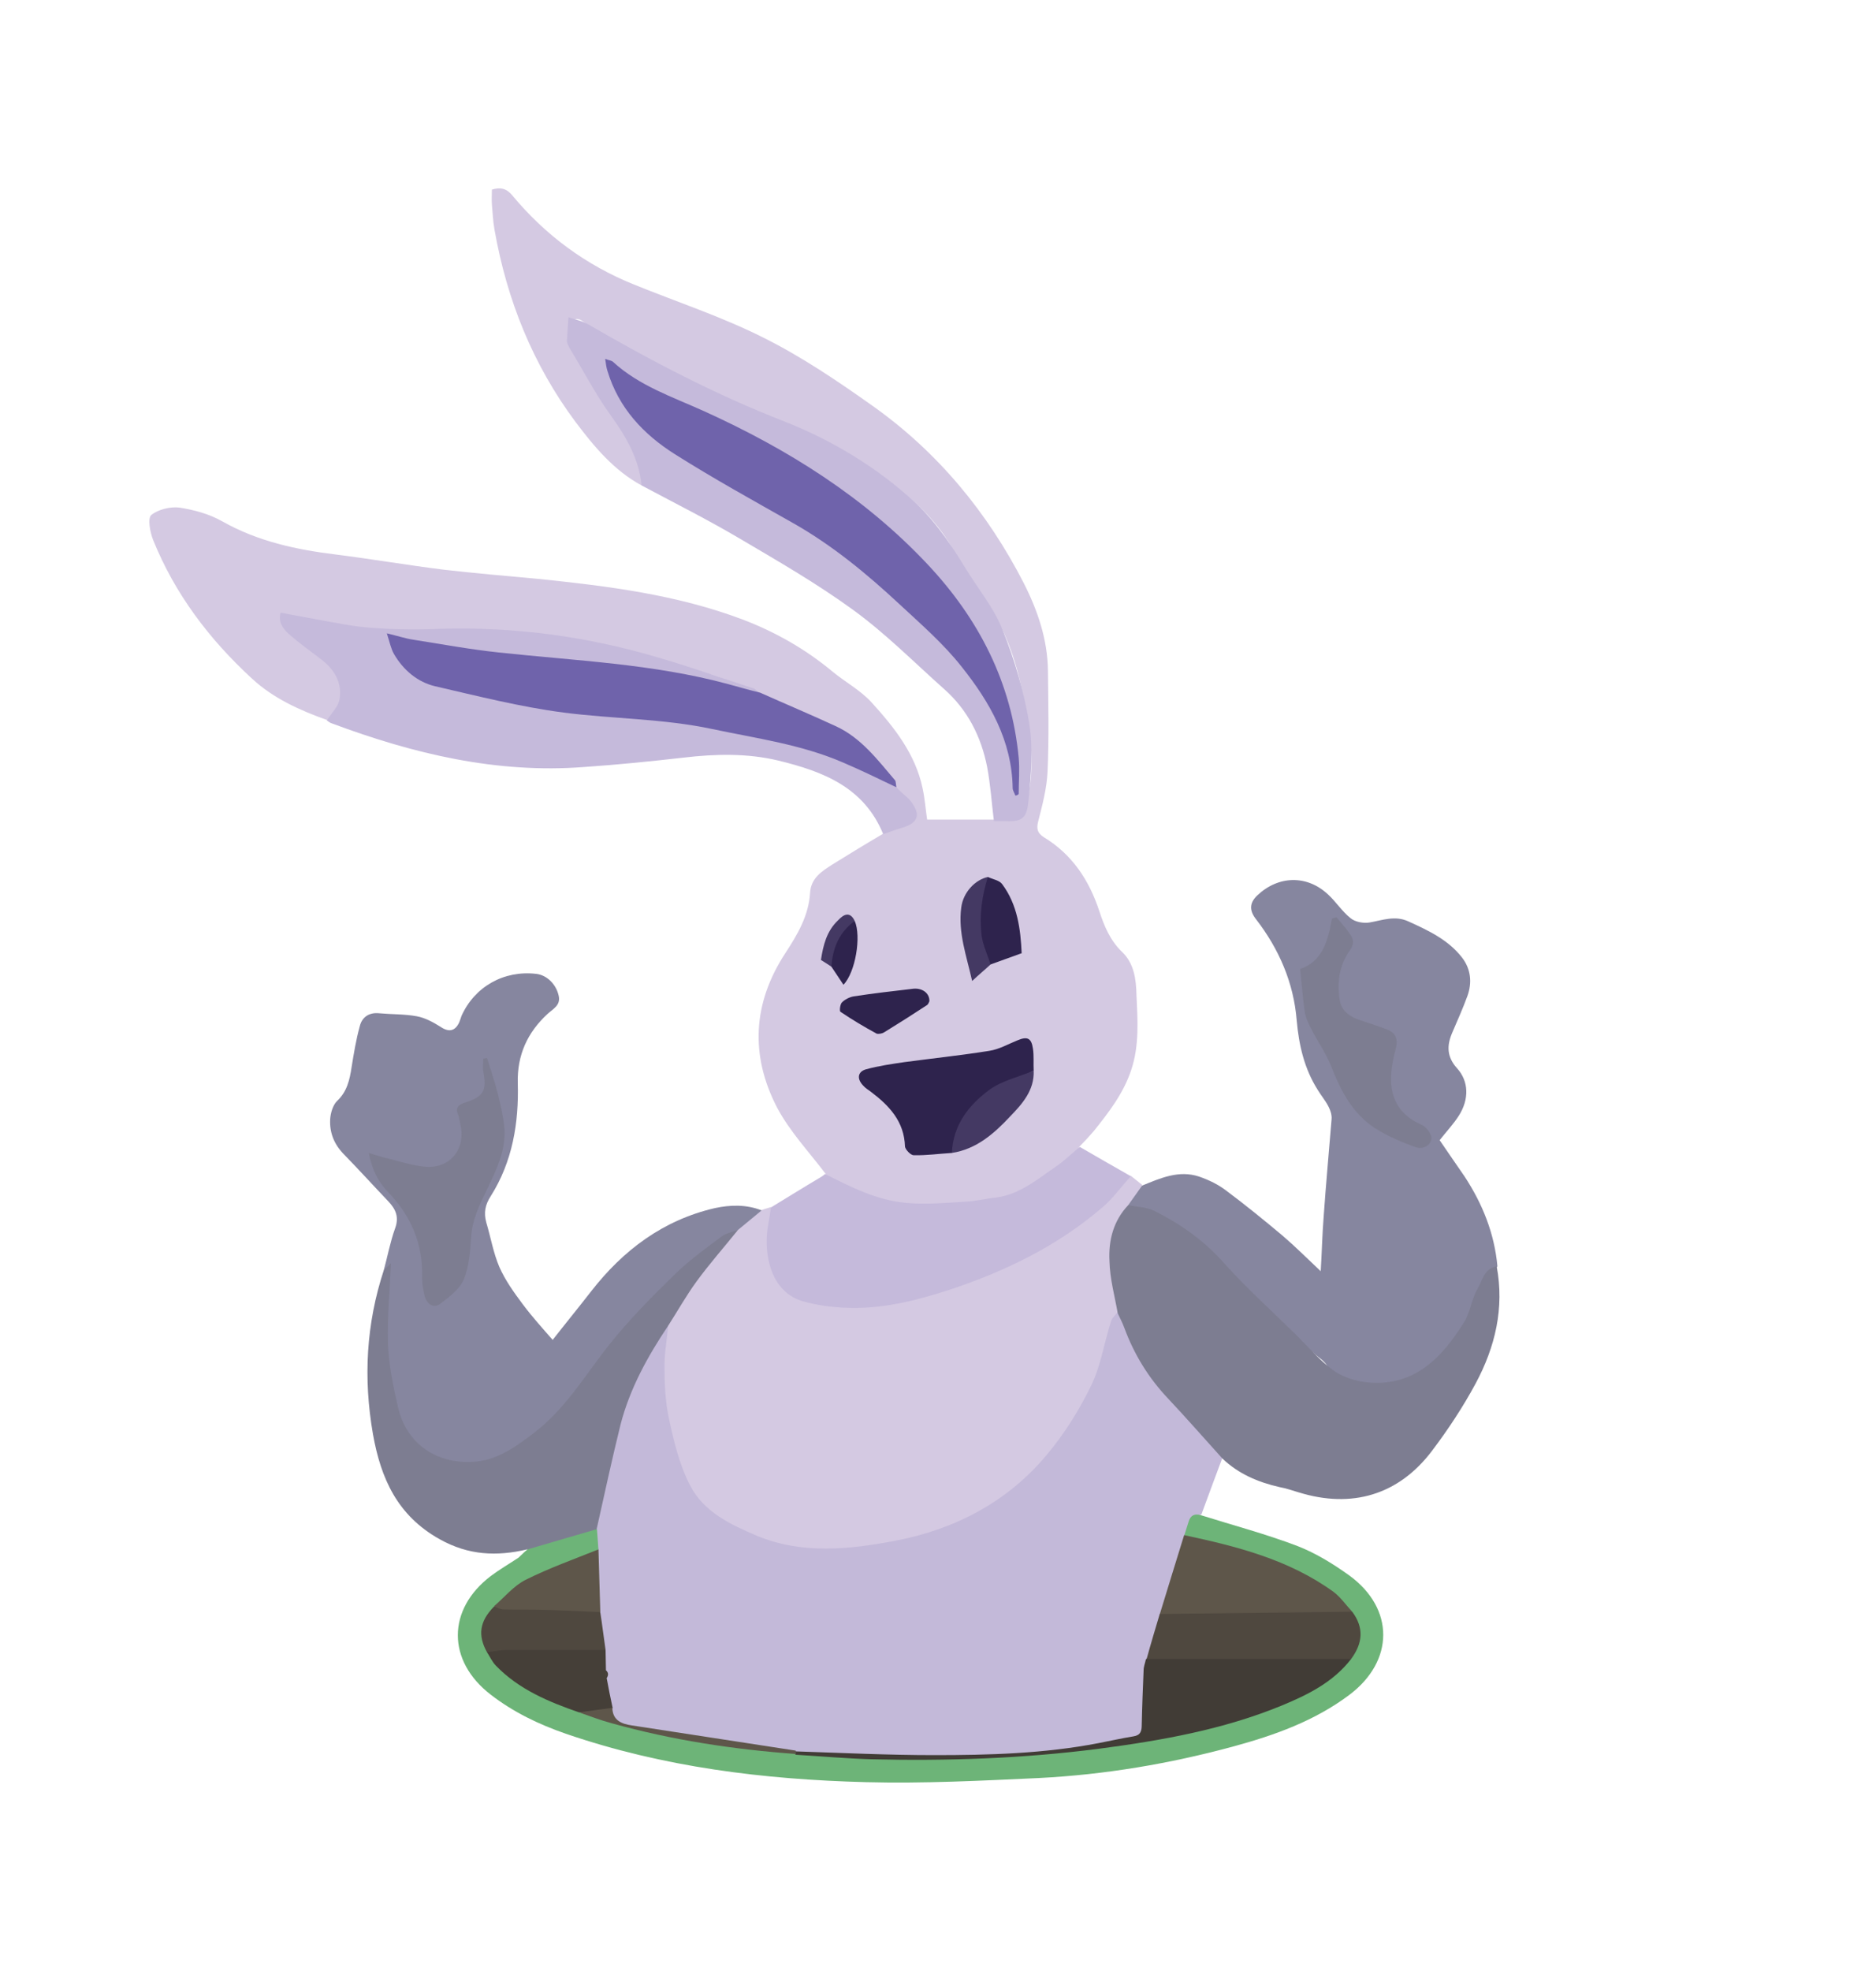 <?xml version="1.0" encoding="utf-8"?>
<!-- Generator: Adobe Illustrator 25.0.0, SVG Export Plug-In . SVG Version: 6.00 Build 0)  -->
<svg version="1.1" id="Layer_1" xmlns="http://www.w3.org/2000/svg" xmlns:xlink="http://www.w3.org/1999/xlink" x="0px" y="0px"
	 viewBox="0 0 500 525" style="enable-background:new 0 0 500 525;" xml:space="preserve">
<style type="text/css">
	.st0{fill:#D4C9E2;}
	.st1{fill:#C3B9D9;}
	.st2{fill:#86869F;}
	.st3{fill:#7D7D91;}
	.st4{fill:#C5BADB;}
	.st5{fill:#6DB478;}
	.st6{fill:#6F63AB;}
	.st7{fill:#2E234D;}
	.st8{fill:#443963;}
	.st9{fill:#413C36;}
	.st10{fill:#5E564A;}
	.st11{fill:#4F483F;}
	.st12{fill:#453F38;}
</style>
<g>
	<g>
		<path class="st0" d="M171,129.3c-7.4-4-12.7-10.4-17.6-16.9c-11.4-15.3-18.3-32.5-21.6-51.2c-0.4-2.2-0.5-4.5-0.7-6.8
			c-0.1-1.3,0-2.5,0-3.9c2.3-0.7,3.9-0.3,5.4,1.5c8.8,10.6,19.6,18.6,32.5,23.8c11.6,4.7,23.5,8.6,34.6,14.2
			c10.2,5.1,19.8,11.6,29.1,18.2c17.3,12.3,30.5,28.3,40.2,47.2c3.7,7.3,6.3,15,6.4,23.2c0.1,9,0.3,18-0.1,26.9
			c-0.2,4.5-1.4,9-2.5,13.3c-0.5,2-0.2,3.1,1.5,4.2c7.6,4.6,12.1,11.5,14.8,19.7c1.3,4,2.9,7.8,6,10.8c3.3,3.1,3.8,7.4,3.9,11.5
			c0.3,6.7,0.8,13.4-1.4,20c-2.1,6.3-6,11.3-10,16.3c-1.2,1.4-2.5,2.8-3.8,4.1c-1.4,3.3-4.6,4.7-7.1,6.9c-7.2,6.3-16,7.5-25,8.9
			c-11.9,1.8-22.6-1.1-32.9-6.4c-1.1-0.5-2.1-1.1-2.7-2.2c-4.4-5.8-9.5-11.2-12.9-17.6c-7.2-13.9-6.5-27.8,2.2-41.1
			c3.2-4.9,6.2-9.9,6.6-16c0.2-4,3.1-5.8,5.9-7.6c4.5-2.8,9.1-5.6,13.7-8.3c1.3-1.5,3.3-1.8,5-2.4c3.4-1.2,3.9-2.9,1.8-5.8
			c-0.6-0.9-1.4-1.6-2.2-2.4c-0.2-0.2-0.4-0.4-0.6-0.6c-0.1-0.1-0.2-0.2-0.3-0.3c-0.2-0.2-0.4-0.4-0.5-0.7c-0.2-0.2-0.3-0.5-0.4-0.7
			c-4.6-6.4-9.8-12-17-15.6c-5.5-2.7-11-5.4-16.7-7.4c-0.9-0.3-1.8-0.8-2.6-1.4c-6.7-3.4-13.8-5.6-21-7.5c-12.8-3.5-25.7-6.8-39-8
			c-6.2-0.6-12.4-1-18.7-1c-12.4,0.1-24.8,0.4-37.1-1.9c-3.4-0.6-6.7-1.7-10.2-2.3c-0.3,2,0.7,3.1,1.7,4.3c2,2.4,4.6,4.1,7.2,5.7
			c2.9,1.7,4.7,4.2,5.9,7.2c1.8,4.4,0.5,8-3.6,10.6c-7.3-2.6-14.4-5.8-20.1-11.1c-11.3-10.4-20.5-22.5-26.3-36.9
			c-0.8-2-1.5-5.7-0.5-6.6c1.8-1.5,5.1-2.3,7.5-2c3.9,0.6,8,1.7,11.5,3.7c9.4,5.3,19.6,7.5,30.2,8.8c9.5,1.2,18.9,2.8,28.4,4
			c8.5,1,17.1,1.7,25.6,2.5c18.5,1.9,36.9,4.2,54.4,10.8c8.7,3.3,16.8,7.9,24,13.9c3.4,2.8,7.5,5,10.4,8.2
			c6.1,6.7,11.7,13.8,13.6,22.9c0.6,2.8,0.8,5.6,1.2,8.3c6,0,12.1,0,18.1,0c0.9-0.8,2-0.7,3.1-0.7c3,0.1,4.2-0.6,5.1-3.4
			c0.8-2.5,1.2-5,1.4-7.6c0.5-8.6-1-16.9-3-25.3c-2-8.7-5.5-16.7-10.7-24c-2.5-3.6-4.9-7.2-7.1-11c-6.2-10.9-16.1-17.9-26.3-24.5
			c-8.2-5.3-17.3-8.7-26.3-12.4c-15.3-6.4-29.9-14.2-44.2-22.5c-1.4-0.8-3.1-2.9-4.7-1.4c-1.5,1.4-0.8,3.8,0,5.6
			c3.3,7.3,7.6,14.1,12.4,20.6c3.3,4.3,5.8,9,6.6,14.5C171.4,127.5,171.8,128.5,171,129.3z"/>
		<path class="st1" d="M325.8,388.3c-1.9,5-3.7,10-5.6,15.1c-3.1,0.9-3.2,3.7-4.1,6.1c-2.6,6.7-4.5,13.7-6.3,20.7
			c-1.3,4.1-2.9,8.1-3.6,12.4c-1.3,4.8-0.8,9.7-0.9,14.5c-0.1,4.9-0.3,5.7-5.3,6.7c-6.4,1.2-12.8,2.3-19.3,2.9
			c-15.6,1.5-31.2,2-46.8,1.6c-7.2-0.2-14.4-0.2-21.6-1.1c-6.6-1-13.4-1.3-20-2.3c-8.4-1.3-16.8-2.8-25.1-4.7
			c-2.7-0.6-4.2-2-4.7-4.7c-0.4-2.5-0.9-5-1-7.6c0.3-1.1,0.3-2.2-0.5-3.2c-0.5-1.8,0.1-3.6-0.4-5.4c-0.6-3.3-1.2-6.6-1.2-10.1
			c-1-5.3-0.6-10.7-0.6-16.1c-0.1-1.8,0.1-3.7-0.3-5.5c0-4,1.2-7.8,2.1-11.7c1.8-7.5,3.2-15.1,5.8-22.4c2.3-6.7,6-12.7,9.5-18.8
			c0.5-0.8,1-1.8,2.3-1.6c1.2,1.9,0.2,3.9,0,5.8c-1.2,12.2,0.8,23.9,5.6,35.1c2,4.7,5.9,7.9,10.3,10.4c7.5,4.3,15.3,7.3,24.2,7
			c8.7-0.3,17.5-0.4,25.9-2.9c11.3-3.5,21.9-8.8,30.3-17c8.6-8.5,15.7-18.4,18.3-30.7c0.6-3,1.6-5.9,2.6-8.8
			c0.4-1.1,0.6-2.4,2.1-2.7c1.4,0,1.8,1.2,2.1,2.2c3.2,10.2,10,18,17,25.8c2.6,2.9,5.2,5.7,7.9,8.4
			C325.1,386.3,326.1,386.9,325.8,388.3z"/>
		<path class="st0" d="M297.8,349.6c-0.6,0.8-1.5,1.5-1.7,2.4c-1.8,5.6-2.7,11.7-5.2,16.9c-3.2,6.6-7.2,13-11.9,18.6
			c-10.5,12.6-24.6,19.9-40.4,22.9c-12.1,2.3-24.7,3.7-36.8-1.3c-7.1-3-14.3-6.4-17.9-13.5c-2.8-5.4-4.3-11.6-5.6-17.7
			c-1-4.6-1.2-9.4-1.2-14.1c0-3.6,0.7-7.2,1-10.8c-0.7-1.2,0.3-2.1,0.8-3c4.5-7.2,9.1-14.2,15.2-20.1c0.8-0.8,1.5-1.6,2.1-2.5
			c2.1-1.9,4.4-3.6,6.8-5.1c0.8-0.3,1.7-0.5,2.5-0.8c1.2,1.3,0.5,2.7,0.2,4c-0.7,3.1-0.7,6.3-0.1,9.4c1.5,7.4,5.5,10.9,13.1,12.1
			c11.9,1.8,23.3-0.7,34.5-4.4c14.4-4.7,27.9-11.4,39.6-21.2c3-2.5,5.5-5.7,8.6-8.2c1,0.8,2,1.6,3,2.4c-0.3,2.5-2.8,3.6-3.4,5.9
			c-5.1,7.3-5.7,15.3-3.4,23.7C297.9,346.7,298.9,348.1,297.8,349.6z"/>
		<path class="st2" d="M300.7,321c1.2-1.7,2.5-3.5,3.7-5.2c4.9-2,9.8-4.2,15.2-2.4c2.6,0.9,5.1,2.1,7.3,3.8
			c5.1,3.8,10,7.8,14.9,11.9c3.5,3,6.8,6.3,10.2,9.5c0.3-4.8,0.4-9.7,0.8-14.7c0.6-8.6,1.4-17.2,2.1-25.8c0.1-1.1-0.3-2.3-0.8-3.3
			c-0.8-1.6-2-3-2.9-4.5c-3.6-5.7-5-11.9-5.6-18.5c-0.8-10-4.7-19-10.8-26.9c-1.9-2.4-1.8-4.4,0.3-6.4c5.6-5.3,13.2-5.5,18.8-0.3
			c2.2,2,3.8,4.6,6.1,6.4c1.2,1,3.5,1.4,5.1,1.1c3.4-0.6,6.7-1.9,10.2-0.3c5.3,2.4,10.7,4.9,14.4,9.7c2.3,3,2.7,6.6,1.4,10.2
			c-1.2,3.3-2.7,6.6-4.1,9.9s-1.4,6.3,1.3,9.3c3.2,3.5,3.3,8.3,0.5,12.7c-1.4,2.2-3.3,4.2-5.1,6.5c2.1,3.1,4.4,6.4,6.6,9.6
			c4.8,7.3,8,15.2,8.8,24c-2.2,2.4-3.8,5-4.8,8.3c-2.2,7.3-6.7,13-12.5,18c-6.8,5.9-14.4,6.3-22.6,4.4c-2.3-0.5-4.2-1.7-5.3-3.9
			c-0.9-1.7-2.5-2.5-3.8-3.7c-9.1-7.5-17.6-15.6-25.3-24.6c-5.9-6.8-13.3-12.2-22.5-14C301.4,321.6,301,321.4,300.7,321z"/>
		<path class="st2" d="M203,322.4c-2.1,1.7-4.2,3.5-6.3,5.2c-15.7,9.1-27.5,22.2-37.8,36.8c-5.5,7.8-11.6,15.1-19.6,20.5
			c-6.7,4.6-13.8,7.1-22.1,3.9c-5.5-2.1-9.2-5.9-11.1-11.2c-2.5-7.1-4-14.5-3.2-22.1c0.4-4.2,0.1-8.5,0.1-12.8c0-1.5-0.1-3,0.6-4.4
			c-0.4-0.1-0.9,0.4-1.3,0c1-3.7,1.7-7.5,3-11.1c1.1-3,0.2-5.1-1.8-7.2c-4-4.2-7.9-8.5-12-12.7c-2.5-2.6-3.7-5.7-3.5-9.2
			c0.1-1.6,0.7-3.7,1.8-4.8c2.7-2.5,3.4-5.7,3.9-9c0.6-3.7,1.2-7.4,2.2-11c0.6-2.4,2.5-3.7,5.2-3.4c3.3,0.3,6.8,0.2,10,0.8
			c2.2,0.4,4.4,1.6,6.3,2.8c2.2,1.5,3.9,1.2,5-1.2c0.2-0.5,0.4-1.1,0.6-1.7c3.5-7.8,11.3-12.2,19.9-11.2c2.8,0.3,5.3,2.7,6,5.8
			c0.6,2.6-1.5,3.5-3,4.9c-5.3,4.9-8.1,10.9-7.9,18.4c0.3,10.6-1.4,20.9-7.2,30.1c-1.5,2.3-1.9,4.4-1.2,7c1.2,4,1.9,8.2,3.5,11.9
			c1.6,3.6,3.9,6.8,6.3,10c2.4,3.2,5.1,6.2,7.9,9.4c3.2-4.1,6.8-8.5,10.3-13c8.5-10.9,19.1-18.9,32.9-22.1
			C194.7,320.9,198.9,320.8,203,322.4z"/>
		<path class="st3" d="M300.7,321c2.3,0.5,4.9,0.5,6.9,1.5c7,3.5,13.3,7.9,18.6,13.9c6.1,6.8,13,13,19.5,19.4c3.1,3.1,6,6.5,9.5,9.1
			c2.3,1.7,5.5,2.8,8.3,3.2c13,1.7,20.6-6.1,26.7-15.9c1.7-2.7,2-6.2,3.6-8.9c1.3-2.2,1.7-5.4,5.1-6c2.1,11.1-0.4,21.5-5.6,31.2
			c-3.4,6.3-7.3,12.2-11.6,17.9c-8.9,11.8-21.4,15.5-35.6,11.1c-1.7-0.5-3.4-1.1-5.1-1.4c-5.7-1.3-10.9-3.5-15.2-7.6
			c-4.8-5.3-9.6-10.8-14.5-16c-5.2-5.5-9-11.7-11.6-18.7c-0.5-1.4-1.2-2.7-1.8-4c-0.8-4.6-2.1-9.2-2.2-13.9
			C295.4,330.3,296.8,325.1,300.7,321z"/>
		<path class="st4" d="M171,129.3c-0.7-7.2-4.2-13.1-8.4-18.9c-4-5.6-7.2-11.8-10.8-17.7c-0.3-0.6-0.7-1.3-0.7-1.9
			c0.1-2.1,0.3-4.2,0.4-6.3c1.7,0.6,3.5,0.9,5.1,1.8c16.9,9.8,34.1,18.8,52.3,25.9c12,4.7,23,11.2,32.9,19.7
			c6.4,5.5,11,12,15.3,19.1c3.4,5.6,7.7,10.7,10.1,16.7c3.2,8,5.7,16.4,7.1,24.9c1.1,6.8,0.5,13.9-0.2,20.8c-0.5,5-1.9,5.5-6.8,5.3
			c-0.8,0-1.6,0-2.4,0c-0.6-4.8-0.9-9.6-1.8-14.4c-1.6-8.1-5.2-15.2-11.4-20.7c-8.1-7.2-15.7-14.9-24.4-21.2
			c-9.5-6.9-19.7-12.8-29.9-18.8C188.8,138.5,179.8,134,171,129.3z"/>
		<path class="st4" d="M87.1,191.9c1.2-1.9,3.1-3.7,3.4-5.7c0.7-4.3-1.3-7.8-4.8-10.5c-3-2.3-6-4.4-8.8-6.9
			c-1.6-1.4-2.8-3.3-2.1-5.6c6.1,1.1,12.1,2.3,18.1,3.3c3.5,0.6,7,0.8,10.6,1c4.6,0.2,9.1,0.2,13.7,0c19.8-0.6,39.2,2,58.1,7.6
			c8.6,2.5,17.1,5.5,25.6,8.3c0.6,0.2,1.1,0.9,1.7,1.4c-1.5,1-2.9,0.2-4.2-0.2c-13.2-4-26.7-5.9-40.3-7.3
			c-13.5-1.4-27.1-2.1-40.5-4.1c-3.1-0.5-6-1.3-9-2.1c-1-0.3-2-0.8-3.4-0.3c-0.6,1.6,0.3,3,1.3,4.2c2.7,3.7,6.3,6.3,10.8,7.5
			c14.7,3.9,29.4,7.1,44.7,7.5c15.4,0.4,30.4,3.8,45.5,7c10.2,2.2,19.7,5.9,28.8,10.8c1,0.5,1.9,1.1,2.6,1.9l0,0
			c0.2,0.2,0.4,0.4,0.6,0.6l0,0c0.2,0.2,0.4,0.4,0.6,0.6c0.9,0.9,2,1.6,2.7,2.6c2.7,3.6,1.9,5.7-2.4,7c-1.7,0.5-3.3,1.1-5,1.7
			c-5.1-12.5-16-16.7-27.9-19.6c-8.3-2-16.8-1.8-25.3-0.8c-8.8,1-17.7,1.9-26.5,2.5c-23.3,1.8-45.5-3.5-67.2-11.6
			C88,192.6,87.6,192.2,87.1,191.9z"/>
		<path class="st3" d="M102.3,338.3c0.6-0.6,1.2-1.1,1.9-1.8c-0.3,7.1-1,14.2-0.8,21.3c0.2,5.7,1.4,11.5,2.7,17.1
			c2.3,10,10.8,15.4,20.9,14.4c5.9-0.6,10.7-4.1,15.4-7.7c8.5-6.5,13.7-15.6,20.2-23.7c5.3-6.6,11.3-12.7,17.4-18.6
			c3.8-3.7,8.1-6.8,12.4-10c1.2-0.9,2.9-1.1,4.3-1.7c-3.7,4.6-7.6,9-11.1,13.8c-2.7,3.7-5,7.8-7.5,11.7
			c-5.5,8.2-10.2,16.7-12.7,26.3c-2.3,9.3-4.3,18.6-6.4,28c-0.4,0.8-1.1,1.2-1.8,1.4c-5,2-10.2,2.9-15.3,4.3c-0.5,0.1-1,0-1.4-0.4
			c-8.1,1.9-15.6,1.6-23.3-2.7c-11.3-6.3-15.7-16.2-17.8-28C96.8,367.1,97.6,352.6,102.3,338.3z"/>
		<path class="st5" d="M140.6,412.7c6.2-1.8,12.3-3.6,18.5-5.4c0.1,1.8,0.3,3.6,0.4,5.5c-0.8,1.2-2.1,1.3-3.3,1.8
			c-7,2.6-14.1,5.2-20.1,9.8c-1.5,1.2-2.9,2.4-3.9,4c-3,3.5-4.2,7.2-1.7,11.5c2.3,4.6,6.3,7.2,10.5,9.6c4.5,2.5,9.1,4.6,14,6.3
			c12.2,4.5,24.9,7.1,37.8,8.8c5.4,0.7,10.8,1.7,16.3,1.7c1.1,0,2,0.9,3.1,0.7c14.2,1,28.4,1.6,42.6,1.1c8.7-0.3,17.3-0.7,26-1.6
			c13.3-1.3,26.5-3.4,39.5-6.3c10.2-2.3,20-5.5,29.2-10.5c3.7-2,6.7-4.8,9.7-7.7c2.8-4,3.4-8.1,0.5-12.3c-4.2-6-10.6-8.9-17-11.8
			c-7.8-3.5-16-5.5-24.3-7.5c-1-0.2-2.2-0.1-2.8-1.3c0.4-1.3,0.8-2.5,1.2-3.8c0.5-1.7,1.6-2.2,3.3-1.7c8.6,2.7,17.3,5,25.7,8.2
			c4.9,1.9,9.6,4.8,13.9,7.9c12,8.8,11.9,22.7,0,31.7c-9.3,7-20,10.8-31,13.8c-17,4.6-34.2,7.5-51.8,8.4
			c-15.3,0.7-30.7,1.5-46.1,1.1c-27.2-0.7-54.1-4-80-12.9c-7.2-2.5-13.9-5.7-20-10.4c-11.7-9-11.7-22.7,0-31.6
			c2.4-1.8,5-3.3,7.4-4.9C139.2,414,139.8,413.3,140.6,412.7z"/>
		<path class="st4" d="M301.4,313.3c-2.6,2.8-4.8,6-7.7,8.4c-11.8,10.1-25.5,16.8-40.2,21.7c-9.4,3.1-19,5.5-29,4.9
			c-3.4-0.2-6.9-0.7-10.2-1.6c-9.1-2.4-10.7-12.9-9.7-19.6c0.3-1.8,0.6-3.7,0.9-5.5c4.3-2.6,8.6-5.3,13-7.9c0.5-0.3,1-0.6,1.4-1
			c6.9,3.5,13.8,7,21.6,7.7c5.1,0.5,10.4,0,15.6-0.3c2.7-0.1,5.4-0.8,8.2-1.1c6.6-0.8,11.4-5.1,16.6-8.6c2.1-1.5,3.9-3.3,5.9-4.9
			C292.3,308.1,296.8,310.7,301.4,313.3z"/>
		<path class="st6" d="M238.9,209.7c-4.6-2.2-9.3-4.5-14-6.5c-11.2-4.9-23.2-6.5-35-9c-13.1-2.8-26.5-2.7-39.7-4.4
			c-11.5-1.5-22.9-4.4-34.2-7c-4.7-1.1-8.5-4.3-11-8.6c-0.8-1.4-1.1-3-1.9-5.5c3,0.7,5,1.4,7.1,1.7c7.6,1.2,15.2,2.6,22.8,3.4
			c20.4,2.2,41,3,61,8.4c2.9,0.8,5.7,1.6,8.6,2.3c6.7,3,13.4,5.8,20.1,8.9c6.8,3.1,11.2,9,15.9,14.5
			C238.8,208.4,238.8,209.1,238.9,209.7z"/>
		<path class="st7" d="M253.7,307.1c-3.4,0.2-6.8,0.7-10.2,0.6c-0.8,0-2.2-1.5-2.3-2.3c-0.2-6.7-4.2-10.9-9.1-14.6
			c-0.7-0.5-1.5-1-2.1-1.7c-1.7-1.8-1.4-3.7,0.9-4.3c3.3-0.9,6.8-1.4,10.2-1.9c7.5-1,15.1-1.8,22.6-3c2.6-0.4,5-1.8,7.5-2.8
			c2.6-1.1,3.7-0.6,4.1,2.2c0.3,1.9,0.1,3.9,0.2,5.9c-3,1.7-6.5,2.2-9.4,4.2c-5.9,4.1-10.3,9.2-11.7,16.4
			C254.3,306.4,254.1,306.8,253.7,307.1z"/>
		<path class="st8" d="M253.7,307.1c0.3-7.4,4.5-12.8,10.1-16.9c3.4-2.4,7.8-3.4,11.7-5c0.2,5.2-3,8.8-6.3,12.2
			C264.9,302,260.2,306.1,253.7,307.1z"/>
		<path class="st7" d="M263.3,233.6c1.3,0.6,3.1,0.9,3.8,1.9c4.1,5.5,4.9,12,5.2,18.4c-3,1.1-5.6,2-8.3,3c-1.1,0.2-1.7-0.5-2-1.4
			c-2.1-7.1-2.5-14.3,0.6-21.2C262.8,234,263.1,233.8,263.3,233.6z"/>
		<path class="st7" d="M247.7,266.7c-0.1,0.2-0.3,0.8-0.6,1c-3.8,2.5-7.6,4.9-11.5,7.3c-0.5,0.3-1.5,0.5-2,0.3
			c-3.3-1.8-6.5-3.7-9.6-5.8c-0.3-0.2-0.1-2,0.4-2.5c0.8-0.8,2-1.4,3.1-1.6c5.2-0.8,10.4-1.4,15.6-2
			C245.7,263,247.8,264.5,247.7,266.7z"/>
		<path class="st8" d="M263.3,233.6c-1.6,5-2.3,10.2-1.7,15.4c0.3,2.7,1.6,5.2,2.4,7.9c-1.5,1.4-3.1,2.7-4.9,4.4
			c-1.5-6.7-3.8-12.9-2.9-19.6C256.7,237.7,259.9,234.3,263.3,233.6z"/>
		<path class="st7" d="M227.8,245.3c1.8,4.1,0.2,13.7-3,17c-1.1-1.6-2.1-3.2-3.2-4.8C220.2,253.2,223.9,246.1,227.8,245.3z"/>
		<path class="st8" d="M227.8,245.3c-4.1,3-5.9,7.2-6.2,12.2c-0.9-0.6-1.8-1.2-2.8-1.8c0.6-3.9,1.5-7.7,4.6-10.6
			C224.8,243.6,226.5,242.6,227.8,245.3z"/>
		<path class="st6" d="M240,210.9c-0.2-0.2-0.4-0.4-0.6-0.6C239.6,210.5,239.8,210.7,240,210.9z"/>
		<path class="st6" d="M239.5,210.3c-0.2-0.2-0.4-0.4-0.6-0.6C239.1,209.9,239.3,210.1,239.5,210.3z"/>
		<path class="st9" d="M360.1,441.9c-4.8,6.2-11.5,9.5-18.5,12.4c-15.6,6.4-32,9.3-48.7,11.5c-20.2,2.6-40.4,3.3-60.7,2.8
			c-6.7-0.2-13.4-0.8-20.1-1.2c-0.4-0.3-0.4-0.6-0.1-0.9c12.3,0.4,24.7,1,37,1c14.6,0,29.3-0.4,43.8-3.2c3.1-0.6,6.2-1.3,9.3-1.8
			c1.9-0.3,2.2-1.4,2.2-3.1c0.1-4.8,0.3-9.7,0.5-14.5c0-1,0.4-1.9,0.6-2.9c1.1-1.1,2.6-1,3.9-1c15.6,0,31.1,0,46.7,0
			C357.6,440.9,359,440.7,360.1,441.9z"/>
		<path class="st10" d="M315.6,408.9c14.1,3,27.9,6.5,39.8,15.1c1.9,1.4,3.3,3.5,5,5.3c-3,1.5-6.3,1.4-9.5,1.2
			c-5.3-0.4-10.6,0.1-16,0.1c-1.8,0-3.6,0-5.3-0.1c-5.6-0.5-11,0.4-16.6,0.4c-1.4,0-2.8,0.2-3.9-0.9
			C311.3,422.9,313.4,415.9,315.6,408.9z"/>
		<path class="st11" d="M309.1,429.9c17.1-0.2,34.2-0.4,51.3-0.6c3.2,4.3,2.8,8.4-0.3,12.6c-18.2,0-36.4,0-54.5,0
			C306.7,437.9,307.9,433.9,309.1,429.9z"/>
		<path class="st12" d="M154.3,456.1c-8.1-2.8-16-6.1-22.1-12.4c-1-1-1.6-2.4-2.4-3.6c1-1.4,2.5-1.5,4-1.5c8.2-0.1,16.4-0.1,24.6,0
			c1.1,0,2.2,0,3,0.9c0,1.8,0.1,3.6,0.1,5.4c0.7,0.6,0.7,1.3,0.2,2.1c0.5,2.7,1,5.3,1.6,8C160.4,456.2,157.3,456,154.3,456.1z"/>
		<path class="st11" d="M161.4,439.5c-8.8,0-17.6,0-26.4,0c-1.7,0-3.5,0.4-5.2,0.6c-2.5-4.5-2-8.2,1.8-12.1c8.3-0.3,16.7-0.1,25,0
			c1.3,0,2.6,0.3,3.4,1.5C160.5,432.7,160.9,436.1,161.4,439.5z"/>
		<path class="st10" d="M160,429.4c-5.1-0.2-10.2-0.5-15.3-0.6c-3.5-0.1-6.9,0-10.4-0.1c-0.9,0-1.8-0.5-2.7-0.8
			c2.8-2.4,5.3-5.5,8.5-7.1c6.2-3.1,12.9-5.5,19.4-8.1C159.7,418.3,159.8,423.8,160,429.4z"/>
		<path class="st10" d="M154.3,456.1c3-0.4,5.9-0.8,8.9-1.2c0.1,3.4,2.5,4.3,5.3,4.7c14.5,2.2,29.1,4.5,43.6,6.7
			c0,0.3,0,0.6,0.1,0.9c-16.6-1.2-33.1-3.7-49.2-8.2C160,458.2,157.2,457.1,154.3,456.1z"/>
		<path class="st10" d="M161.6,447c-0.1-0.7-0.1-1.4-0.2-2.1C161.5,445.6,161.6,446.3,161.6,447z"/>
		<path class="st3" d="M346.5,258.1c6-2,7.4-7.5,8.5-13.4c0.4-0.1,0.8-0.3,1.2-0.4c1.3,1.6,2.7,3.1,3.8,4.8c0.8,1.2,0.9,2.4-0.2,4
			c-2.9,4-3.5,8.7-2.7,13.5c0.5,2.6,2.5,4.1,5,5c2.4,0.8,4.9,1.6,7.3,2.5c2.8,1,3.3,2.8,2.5,5.7c-0.8,2.9-1.3,6-1.1,9
			c0.4,5.1,3.2,8.7,8.1,10.8c1.2,0.5,2.7,2.5,2.6,3.6c-0.1,1.9-2.2,3-4.1,2.4c-3.4-1.2-6.7-2.6-9.8-4.4c-6.6-3.8-10-10-12.7-16.9
			c-1.3-3.4-3.4-6.4-5.1-9.6c-0.8-1.6-1.7-3.2-2-4.9C347.2,266,347,262.3,346.5,258.1z"/>
		<path class="st3" d="M98.3,307.1c1.5,0.5,2.6,0.8,3.6,1.1c3.9,0.9,7.8,2.3,11.7,2.6c6.6,0.4,10.6-5,9.1-11.3
			c-0.2-0.9-0.3-1.8-0.6-2.6c-0.9-2,0.3-2.7,1.8-3.2c5-1.6,5.9-3.2,4.9-8.3c-0.2-1.1,0-2.2,0-3.4c0.3-0.1,0.7-0.1,1-0.2
			c1,3.2,2.1,6.4,2.9,9.6c0.7,2.9,1.4,5.8,1.7,8.7c0.5,5.1-1.3,9.7-3.4,14.2c-2.2,4.8-5,9.4-5.4,14.9c-0.3,3.9-0.5,8-2,11.6
			c-1.1,2.6-3.9,4.7-6.3,6.5c-1.7,1.3-3.5,0.1-4.1-2c-0.4-1.6-0.7-3.3-0.7-4.9c0.3-9.1-3-16.7-9.3-23.1
			C100.8,314.7,99.1,311.5,98.3,307.1z"/>
		<path class="st6" d="M270.6,211.9c-0.2-0.7-0.7-1.3-0.7-2c-0.2-12.6-6.1-22.9-13.6-32.3c-4.8-6.1-10.8-11.3-16.5-16.6
			c-8.7-8.1-17.9-15.7-28.3-21.6c-10.6-6-21.3-11.9-31.6-18.4c-8.4-5.3-15-12.3-18-22.2c-0.3-0.9-0.4-1.8-0.6-3.2
			c1,0.4,1.7,0.4,2.1,0.8c7,6.4,15.8,9.3,24.2,13.1c22.3,10.1,42.8,22.9,59.7,40.9c13.6,14.5,22.3,31.4,24.2,51.4
			c0.3,3.2,0,6.5,0,9.7C271.2,211.8,270.9,211.9,270.6,211.9z"/>
	</g>
</g>
</svg>
